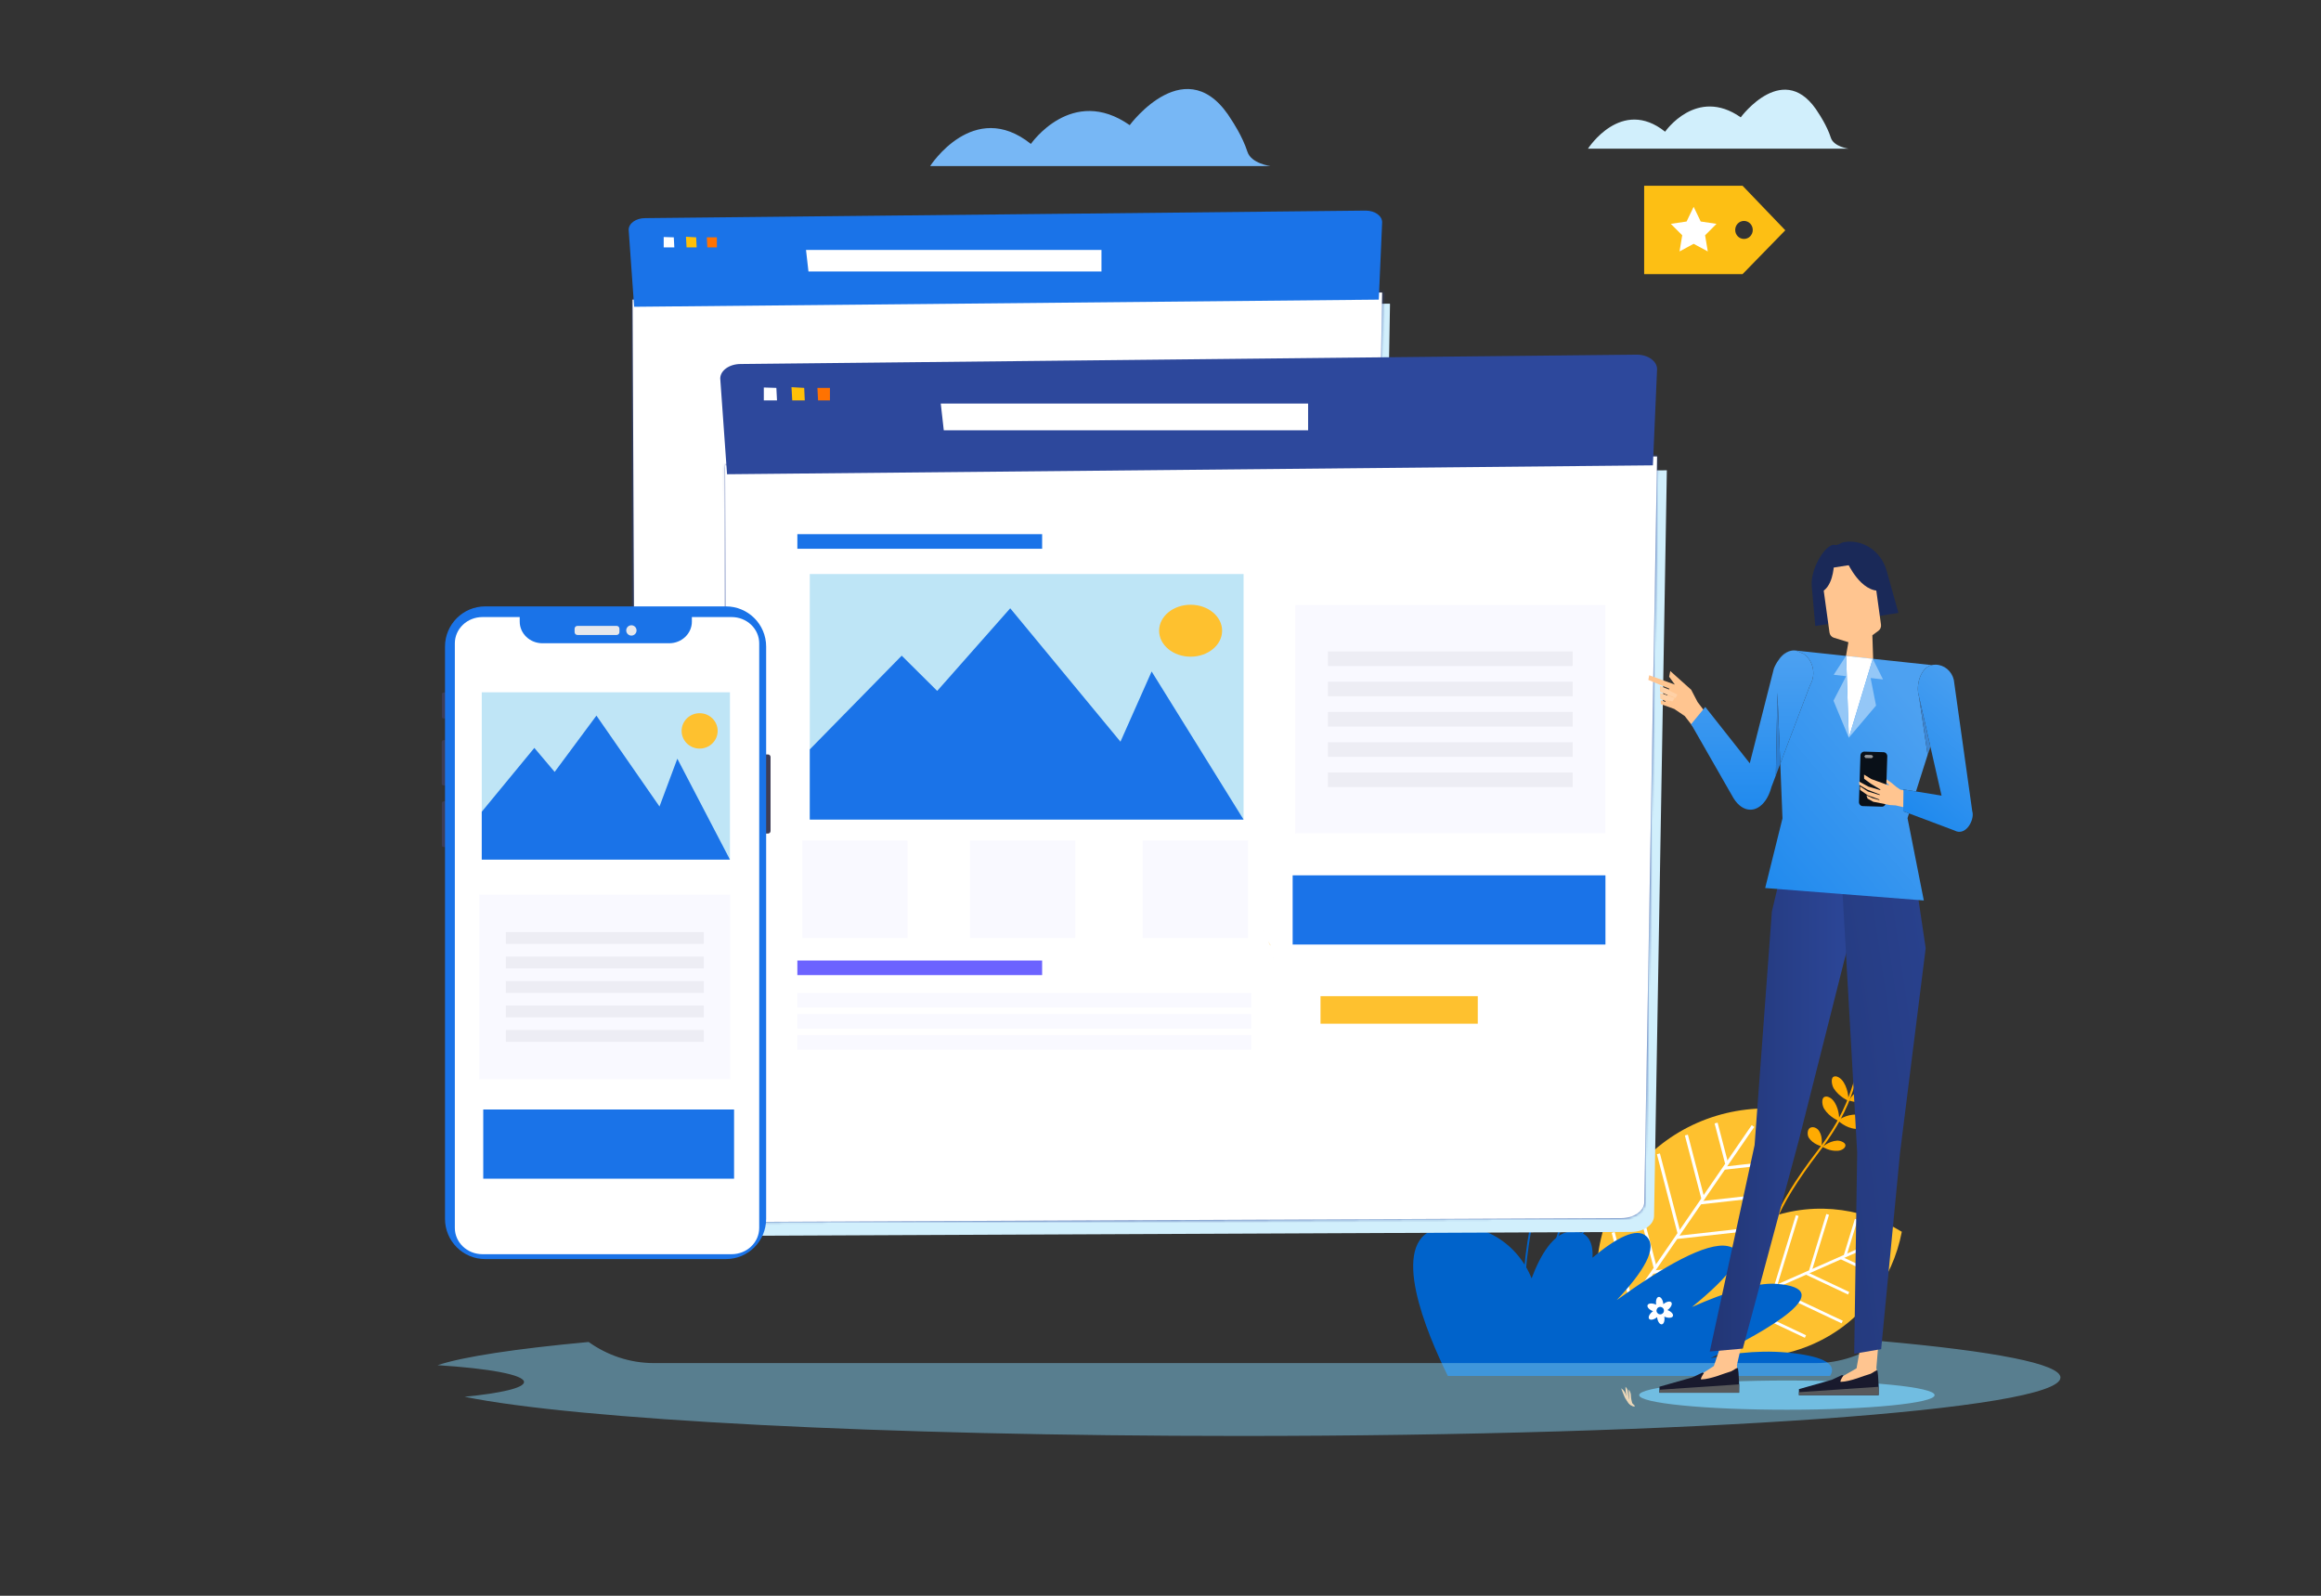 <svg xmlns="http://www.w3.org/2000/svg" xmlns:xlink="http://www.w3.org/1999/xlink" style="isolation:isolate" viewBox="0 0 800 550" width="800pt" height="550pt"><rect x="0" y="0" width="800" height="550" fill="#333333" stroke="none"/><clipPath id="_clipPath_TzgcIEflYM90VxCw77xysqLsMJttLbAG"><path d="M-1.315 14.011h8e2v550h-8e2z" transform="matrix(1,0,0,1,0,0)" fill="rgb(255,255,255)"/></clipPath><g clip-path="url(#_clipPath_TzgcIEflYM90VxCw77xysqLsMJttLbAG)"><g><g><g><path d="M639.353 372.851C639.353 372.851 638.027 368.781 639.536 365.032 640.086 363.674 642.175 361.791 643.584 362.362 644.998 362.929 645.442 365.118 644.643 367.091 643.134 370.842 639.353 372.851 639.353 372.851z" fill="rgb(255,171,1)"/><path d="M637.287 379.276C637.287 379.276 639.116 376.008 642.394 374.823 643.584 374.395 646.01 374.684 646.465 375.959 646.927 377.231 645.791 378.811 644.063 379.433 640.785 380.62 637.287 379.276 637.287 379.276z" fill="rgb(255,171,1)"/><path d="M633.47 386.166C633.47 386.166 636.471 383.928 639.95 384.184 641.211 384.279 643.299 385.534 643.199 386.883 643.104 388.232 641.418 389.21 639.589 389.075 636.11 388.819 633.47 386.166 633.47 386.166z" fill="rgb(255,171,1)"/><path d="M637.122 379.411C637.122 379.411 633.914 378.085 632.056 375.135 631.388 374.066 630.985 371.74 631.92 371.154 632.855 370.562 634.471 371.444 635.453 372.997 637.311 375.949 637.122 379.411 637.122 379.411z" fill="rgb(255,171,1)"/><path d="M633.914 386.399C633.914 386.399 630.612 385.137 628.76 382.187 628.08 381.117 627.725 378.765 628.713 378.14 629.707 377.517 631.364 378.372 632.346 379.927 634.204 382.877 633.914 386.399 633.914 386.399z" fill="rgb(255,171,1)"/><path d="M627.813 395.067C627.813 395.067 624.866 394.372 623.446 392.118 622.931 391.303 622.849 389.385 623.837 388.762 624.831 388.139 626.287 388.669 627.038 389.856 628.452 392.112 627.813 395.067 627.813 395.067z" fill="rgb(255,171,1)"/><path d="M628.18 395.272C628.18 395.272 630.34 393.345 633.163 393.134 634.186 393.057 636.009 393.708 636.08 394.677 636.151 395.642 634.914 396.525 633.423 396.637 630.606 396.85 628.18 395.272 628.18 395.272z" fill="rgb(255,171,1)"/><path d="M611.357 434.581C612.002 435.199 612.582 435.395 612.623 435.41L612.842 434.734 612.73 435.069 612.842 434.734C612.777 434.713 611.268 434.176 610.57 431.875 609.783 429.295 610.327 425.637 612.173 420.999 614.712 414.639 619.677 406.61 626.932 397.14 635.358 386.138 637.696 378.96 639.246 374.209 639.642 372.994 639.986 371.941 640.358 371.081L639.708 370.801C639.323 371.691 638.974 372.757 638.571 373.99 637.039 378.695 634.719 385.803 626.369 396.708 610.221 417.794 608.499 427.605 609.901 432.123 610.268 433.305 610.836 434.08 611.357 434.581z" fill="rgb(255,171,1)"/><path d="M606.35 421.075C589.852 428.364 578.958 443.138 575.816 459.754 590.219 468.619 608.475 470.518 624.973 463.228 641.477 455.937 652.365 441.161 655.513 424.544 641.11 415.681 622.854 413.785 606.35 421.075z" fill="rgb(254,193,47)"/><path d="M649.318 427.512 578.923 458.612 578.532 457.724 648.921 426.625" fill="rgb(255,255,255)"/><path d="M634.843 433.129 646.655 438.704 646.241 439.581 634.429 434.007" fill="rgb(255,255,255)"/><path d="M622.843 438.432 637.4 445.304 636.986 446.179 622.428 439.31" fill="rgb(255,255,255)"/><path d="M610.842 443.736 635.175 455.221 634.761 456.097 610.428 444.611" fill="rgb(255,255,255)"/><path d="M598.835 449.038 622.511 460.216 622.097 461.092 598.421 449.913" fill="rgb(255,255,255)"/><path d="M586.835 454.34 600.019 460.565 599.605 461.441 586.42 455.215" fill="rgb(255,255,255)"/><path d="M635.53 432.574 639.358 420.09 640.287 420.374 636.453 432.859" fill="rgb(255,255,255)"/><path d="M623.529 437.878 629.494 418.413 630.423 418.697 624.452 438.163" fill="rgb(255,255,255)"/><path d="M611.522 443.179 618.996 418.815 619.925 419.1 612.451 443.463" fill="rgb(255,255,255)"/><path d="M599.522 448.481 607.197 423.453 608.126 423.738 600.451 448.765" fill="rgb(255,255,255)"/><path d="M587.521 453.789 594.113 432.286 595.042 432.57 588.444 454.073" fill="rgb(255,255,255)"/><path d="M560.519 407.268C549.223 423.688 547.548 443.901 554.223 461.352 572.905 461.334 591.178 452.535 602.469 436.113 613.759 419.692 615.44 399.482 608.765 382.031 590.083 382.044 571.81 390.845 560.519 407.268z" fill="rgb(254,193,47)"/><path d="M604.658 388.415 556.484 458.47 555.602 457.867 603.77 387.808" fill="rgb(255,255,255)"/><path d="M594.302 402.087 608.641 400.484 608.759 401.549 594.421 403.152" fill="rgb(255,255,255)"/><path d="M586.089 414.031 603.765 412.057 603.883 413.122 586.207 415.097" fill="rgb(255,255,255)"/><path d="M577.875 425.975 607.422 422.674 607.54 423.74 577.994 427.04" fill="rgb(255,255,255)"/><path d="M569.662 437.924 598.403 434.713 598.522 435.778 569.78 438.99" fill="rgb(255,255,255)"/><path d="M561.448 449.866 577.449 448.079 577.568 449.144 561.567 450.931" fill="rgb(255,255,255)"/><path d="M594.628 401.169 590.989 387.206 592.024 386.936 595.663 400.899" fill="rgb(255,255,255)"/><path d="M586.414 413.115 580.745 391.345 581.781 391.075 587.45 412.845" fill="rgb(255,255,255)"/><path d="M578.195 425.06 571.1 397.81 572.135 397.539 579.236 424.79" fill="rgb(255,255,255)"/><path d="M569.987 437.004 562.691 409.014 563.733 408.744 571.023 436.734" fill="rgb(255,255,255)"/><path d="M561.768 448.949 555.507 424.906 556.549 424.635 562.803 448.683" fill="rgb(255,255,255)"/><path d="M630.772 474.246C632.92 470.944 630.251 468.139 620.055 466.648 608.931 465.021 598.297 466.127 589.551 468.145 610.179 458.151 634.228 444.114 612.274 442.493 605.427 441.984 594.894 445.298 583.183 450.476 596.249 439.847 603.439 431.109 595.521 429.486 588.172 427.977 573.189 436.623 557.241 448.103 566.33 438.482 571.591 430.09 567.508 426.13 564.176 422.897 557.075 426.607 548.897 433.479 549.264 427.436 546.726 423.787 540.926 424.519 535.476 425.208 531.062 432.203 527.908 440.595 522.683 427.58 508.871 419.621 494.941 423.573 478.573 428.213 491.722 459.411 499.042 474.246H630.772z" fill="rgb(0,99,203)"/><path d="M557.998 384.144 557.939 384.206C556.785 385.534 537.701 408.107 529.582 458.902L528.955 458.802C537.358 406.239 557.49 383.755 557.525 383.719L557.998 384.144v0z" fill="rgb(0,99,203)"/><path d="M535.885 395.564C535.885 395.565 535.849 395.657 535.772 395.841 534.636 398.601 525.493 421.658 525.493 448.132 525.493 449.984 525.541 451.854 525.636 453.73L524.996 453.766C524.902 451.872 524.86 449.99 524.86 448.132 524.86 419.739 535.293 395.336 535.305 395.314L535.885 395.565V395.564z" fill="rgb(0,99,203)"/><path d="M554.945 416.158 554.898 416.186C554.401 416.488 549.986 419.257 545.708 425.08 541.429 430.904 537.275 439.774 537.275 452.322 537.275 453.215 537.293 454.127 537.34 455.056L536.701 455.085C536.66 454.144 536.636 453.221 536.636 452.322 536.636 439.222 541.122 430.037 545.619 424.14 550.11 418.242 554.602 415.623 554.625 415.608L554.945 416.158z" fill="rgb(0,99,203)"/><path d="M560.04 379.565C564.561 381.927 567.449 385.326 566.49 387.156 565.531 388.987 561.093 388.557 556.578 386.194 552.057 383.833 549.17 380.434 550.128 378.602 551.087 376.773 555.525 377.202 560.04 379.565z" fill="rgb(0,99,203)"/><path d="M558.862 381.829C560.294 382.577 561.212 383.657 560.91 384.239 560.602 384.819 559.194 384.683 557.762 383.931 556.324 383.183 555.407 382.102 555.714 381.522 556.016 380.941 557.424 381.076 558.862 381.829z" fill="rgb(12,17,83)"/><path d="M536.547 393.621C538.429 394.603 539.63 396.019 539.228 396.781 538.832 397.542 536.985 397.364 535.104 396.381 533.222 395.396 532.02 393.982 532.417 393.221 532.819 392.458 534.666 392.637 536.547 393.621z" fill="rgb(0,99,203)"/><path d="M536.05 394.563C536.648 394.873 537.033 395.323 536.908 395.565 536.778 395.807 536.192 395.752 535.595 395.44 534.997 395.127 534.618 394.678 534.743 394.433 534.873 394.193 535.459 394.248 536.05 394.563z" fill="rgb(12,17,83)"/><path d="M556.146 414.408C558.158 416.265 559.176 418.43 558.424 419.246 557.673 420.06 555.43 419.214 553.424 417.358 551.412 415.502 550.394 413.336 551.146 412.521 551.897 411.706 554.134 412.551 556.146 414.408z" fill="rgb(0,99,203)"/><path d="M555.217 415.414C555.856 416.004 556.182 416.693 555.939 416.951 555.702 417.21 554.992 416.94 554.353 416.351 553.714 415.761 553.389 415.074 553.625 414.815 553.868 414.557 554.578 414.825 555.217 415.414z" fill="rgb(12,17,83)"/><path d="M572.443 452.996C573.141 452.89 573.627 452.233 573.52 451.529 573.414 450.831 572.757 450.345 572.058 450.452 571.354 450.558 570.875 451.215 570.976 451.919 571.088 452.618 571.739 453.103 572.443 452.996zM569.514 452.109C569.603 452.038 569.691 451.979 569.78 451.914L569.644 451.86C568.419 451.381 567.632 450.476 567.881 449.836 568.129 449.197 569.325 449.067 570.55 449.547 570.656 449.588 570.757 449.635 570.851 449.683L570.828 449.535C570.632 448.233 571.023 447.103 571.697 446.996 572.378 446.895 573.088 447.86 573.283 449.162 573.301 449.274 573.313 449.381 573.319 449.493L573.431 449.399C574.461 448.576 575.639 448.345 576.071 448.884 576.497 449.416 576.011 450.517 574.988 451.34 574.899 451.411 574.81 451.47 574.721 451.535L574.857 451.582C576.082 452.061 576.869 452.967 576.621 453.606 576.372 454.245 575.177 454.375 573.952 453.896 573.846 453.86 573.745 453.813 573.65 453.766L573.674 453.914C573.875 455.215 573.479 456.346 572.804 456.446 572.124 456.553 571.413 455.582 571.218 454.281 571.2 454.174 571.189 454.062 571.183 453.955L571.07 454.05C570.041 454.872 568.863 455.103 568.431 454.565 568.005 454.026 568.49 452.931 569.514 452.109z" fill="rgb(255,255,255)"/></g><path d="M547.347 51.236C547.347 51.236 558.796 33.318 573.927 45.391 573.927 45.391 584.728 29.758 599.996 40.437 599.996 40.437 615.235 19.767 627.006 39.305 627.006 39.305 629.723 43.326 631.056 47.477 632.054 50.582 637.146 51.237 637.146 51.237L547.347 51.236z" fill="rgb(209,239,252)"/><path d="M320.601 57.24C320.601 57.24 335.56 33.83 355.329 49.603 355.329 49.603 369.441 29.179 389.39 43.131 389.39 43.131 409.301 16.125 424.68 41.652 424.68 41.652 428.229 46.906 429.972 52.329 431.275 56.387 437.928 57.242 437.928 57.242L320.601 57.24z" fill="rgb(119,183,245)"/><g><path d="M469.212 315.776 228.027 316.83C224.522 316.83 221.678 314.817 221.678 312.33L220.741 107.104 479.106 104.643 475.561 311.28C475.561 313.767 472.722 315.776 469.212 315.776z" fill="rgb(209,239,252)"/><mask id="_mask_nMdXJSjQsfyykmhKlhYIeuBG4ctoTLm7" x="-200%" y="-200%" width="400%" height="400%"><path d="M-2e2-2e2h4e2v4e2H-2e2z" style="fill:#fff"/><path d="M466.503 311.943 225.317 312.997C221.812 312.997 218.968 310.984 218.968 308.497L218.031 103.271 476.396 100.81 472.851 307.447C472.851 309.934 470.012 311.943 466.503 311.943z" fill="#000" stroke="none"/></mask><path d="M466.503 311.943 225.317 312.997C221.812 312.997 218.968 310.984 218.968 308.497L218.031 103.271 476.396 100.81 472.851 307.447C472.851 309.934 470.012 311.943 466.503 311.943z" fill="rgb(255,255,255)" mask="url(#_mask_nMdXJSjQsfyykmhKlhYIeuBG4ctoTLm7)" vector-effect="non-scaling-stroke" stroke-width="2" stroke="rgb(45,72,156)" stroke-opacity="100" stroke-linejoin="miter" stroke-linecap="square" stroke-miterlimit="3"/><path d="M466.503 311.943 225.317 312.997C221.812 312.997 218.968 310.984 218.968 308.497L218.031 103.271 476.396 100.81 472.851 307.447C472.851 309.934 470.012 311.943 466.503 311.943z" fill="rgb(255,255,255)"/><path d="M475.238 103.271 218.572 105.736 216.686 79.203C216.686 76.985 219.211 75.181 222.321 75.181L470.761 72.587C473.876 72.587 476.396 74.387 476.396 76.608L475.238 103.271z" fill="rgb(26,115,232)"/><path d="M379.654 93.564H278.656L277.818 86.154H379.654V93.564z" fill="rgb(255,255,255)"/><path d="M232.421 85.276H228.765V81.691L232.242 81.801 232.421 85.276z" fill="rgb(255,255,255)"/><path d="M240.121 85.276H236.644L236.437 81.597 239.958 81.801 240.121 85.276z" fill="rgb(255,192,8)"/><path d="M247.096 85.276H243.802L243.622 81.801H247.096V85.276z" fill="rgb(255,114,1)"/></g><path d="M562.227 424.599 262.354 425.909C257.997 425.909 254.461 423.407 254.461 420.315L253.295 165.152 574.528 162.091 570.121 419.009C570.121 422.101 566.59 424.599 562.227 424.599z" fill="rgb(209,239,252)"/><mask id="_mask_Ps4naZwj8v2WE99L2igyIDDLfbTWWLBe" x="-200%" y="-200%" width="400%" height="400%"><path d="M-2e2-2e2h4e2v4e2H-2e2z" style="fill:#fff"/><path d="M558.858 419.834 258.985 421.144C254.627 421.144 251.092 418.642 251.092 415.55L249.926 160.386 571.159 157.326 566.751 414.244C566.751 417.336 563.221 419.834 558.858 419.834z" fill="#000" stroke="none"/></mask><path d="M558.858 419.834 258.985 421.144C254.627 421.144 251.092 418.642 251.092 415.55L249.926 160.386 571.159 157.326 566.751 414.244C566.751 417.336 563.221 419.834 558.858 419.834z" fill="rgb(255,255,255)" mask="url(#_mask_Ps4naZwj8v2WE99L2igyIDDLfbTWWLBe)" vector-effect="non-scaling-stroke" stroke-width="2" stroke="rgb(45,72,156)" stroke-opacity="100" stroke-linejoin="miter" stroke-linecap="square" stroke-miterlimit="3"/><path d="M558.858 419.834 258.985 421.144C254.627 421.144 251.092 418.642 251.092 415.55L249.926 160.386 571.159 157.326 566.751 414.244C566.751 417.336 563.221 419.834 558.858 419.834z" fill="rgb(255,255,255)"/><path d="M569.719 160.386 250.598 163.451 248.254 130.461C248.254 127.704 251.393 125.461 255.26 125.461L564.153 122.235C568.025 122.235 571.159 124.474 571.159 127.235L569.719 160.386z" fill="rgb(45,72,156)"/><path d="M450.877 148.317H325.303L324.26 139.104H450.877V148.317z" fill="rgb(255,255,255)"/><path d="M267.817 138.012H263.273V133.555L267.595 133.692 267.817 138.012z" fill="rgb(255,255,255)"/><path d="M277.391 138.012H273.068L272.811 133.438 277.189 133.692 277.391 138.012z" fill="rgb(255,192,8)"/><path d="M286.064 138.012H281.968L281.744 133.692H286.064V138.012z" fill="rgb(255,114,1)"/><path d="M436.016 322.202C436.171 322.576 436.379 322.985 436.581 323.392 436.379 322.985 436.171 322.576 436.016 322.202z" fill="rgb(254,227,161)"/><path d="M437.107 324.435C437.256 324.701 437.633 325.605 437.805 325.885L437.928 325.736C437.642 325.292 437.349 324.842 437.116 324.427L437.107 324.435z" fill="rgb(254,227,161)"/><path d="M437.034 324.301 437.004 324.248 437.031 324.307 437.034 324.301z" fill="rgb(254,227,161)"/><path d="M435.692 321.331 435.496 320.735 435.476 320.752 435.692 321.331z" fill="rgb(254,227,161)"/><path d="M438.971 331.432 438.799 329.935H438.802L438.971 331.432v0z" fill="rgb(123,156,186)"/><path d="M427.332 494.918C303.7 494.918 198.591 489.274 160.12 481.406 172.648 480.196 180.621 478.37 180.621 476.33 180.621 473.825 168.57 471.645 150.813 470.527 159.775 467.564 177.865 464.852 202.888 462.531 209.336 467.124 217.09 469.806 225.436 469.806H625.736C634.255 469.806 642.153 467.014 648.676 462.25 687.181 465.689 710.196 470.044 710.196 474.784 710.196 485.908 583.556 494.918 427.332 494.918z" fill="rgb(127,202,236)" fill-opacity=".5"/><path d="M637.146 197.129 636.376 198.644 633.137 198.62 633.056 196.811 637.146 197.129z" fill="rgb(255,209,166)"/><g><path d="M615.904 485.883C587.781 485.883 564.984 483.625 564.984 480.846 564.984 478.066 587.781 475.813 615.904 475.813 644.027 475.813 666.824 478.066 666.824 480.846 666.824 483.625 644.027 485.883 615.904 485.883z" fill="rgb(113,189,225)"/><path d="M600.713 461.609 593.576 462.33 590.727 470.822 582.66 476.008 583.739 478.341 598.561 478.085 598.942 473.276 598.67 470.52 600.713 461.609z" fill="rgb(255,197,144)"/><path d="M599.236 473.243 599.056 471.73C599.047 470.911 597.206 472.512 596.671 472.656 594.339 473.29 589.815 475.338 586.417 475.436 585.926 475.45 586.794 473.965 587.316 473.243L586.851 473.066 583.322 474.733 571.981 477.945 571.968 480.012H599.433L599.455 476.958 599.236 473.243z" fill="rgb(25,26,45)"/><path d="M571.968 480.012 571.972 478.993 599.455 477.14V478.15L599.433 480.012H571.968z" fill="rgb(88,89,91)"/><linearGradient id="_lgradient_0" x1="0" y1=".5" x2="1" y2=".5" gradientTransform="matrix(53.848,0,0,169.769,589.324,296.048)" gradientUnits="userSpaceOnUse"><stop offset="0" stop-opacity="1" style="stop-color:#223675"/><stop offset=".27%" stop-opacity="1" style="stop-color:#223675"/><stop offset="100%" stop-opacity="1" style="stop-color:#2d489c"/></linearGradient><path d="M615.036 296.048 610.726 314.158 604.773 394.676 589.324 465.817 600.713 464.807 620.055 392.879 643.172 301.392 615.036 296.048z" fill="url(#_lgradient_0)"/><path d="M647.543 461.944 641.51 462.619 639.915 471.609 630.743 476.842 631.826 479.174 646.648 478.923 647.025 474.109 646.754 471.358 647.543 461.944z" fill="rgb(255,197,144)"/><path d="M647.324 474.081 647.144 472.563C647.131 471.749 645.289 473.346 644.755 473.494 642.427 474.118 637.902 476.176 634.5 476.269 634.014 476.283 634.873 474.803 635.399 474.081L634.934 473.904 631.405 475.566 620.064 478.779 620.055 480.846H647.521L647.543 477.792 647.324 474.081z" fill="rgb(25,26,45)"/><path d="M620.055 480.846V479.831L647.543 477.973V478.983L647.521 480.846H620.055z" fill="rgb(88,89,91)"/><linearGradient id="_lgradient_1" x1="-1.147" y1=".73" x2="1.275" y2="-1.428" gradientTransform="matrix(29.018,0,0,176.594,634.724,289.982)" gradientUnits="userSpaceOnUse"><stop offset="0" stop-opacity="1" style="stop-color:#223675"/><stop offset=".27%" stop-opacity="1" style="stop-color:#223675"/><stop offset="100%" stop-opacity="1" style="stop-color:#2d489c"/></linearGradient><path d="M634.724 301.318 640.129 397.227 639.104 466.576 648.398 464.998 654.899 397.395 663.742 326.802 658.279 289.982 634.724 301.318z" fill="url(#_lgradient_1)"/><path d="M635.627 186.838v0C634.496 187.019 633.483 188.072 632.418 187.811 629.516 187.103 623.922 195.828 624.47 202.015L625.684 215.753 654.355 211.242 650.283 196.708C648.402 189.994 642.15 185.786 635.627 186.838z" fill="rgb(26,41,88)"/><path d="M585.106 241.936 582.914 237.728 575.707 231.275 575.317 233.249 577.29 235.954 568.452 232.742 568.149 234.343 575.378 237.351 575.299 237.63 572.187 236.499 572.27 238.421 574.734 239.511 574.655 239.771 572.296 238.91 572.384 240.889 574.094 241.657 574.019 241.908 572.402 241.312 572.467 242.686 577.088 244.348 580.692 246.787 586.229 253.901 591.13 249.897 585.106 241.936z" fill="rgb(255,197,144)"/><path d="M648.341 215.274 645.338 193.537 627.591 196.303 630.585 217.988C630.704 218.835 631.278 219.543 632.063 219.785L637.1 221.345 635.132 232.737 645.881 234.469 645.364 218.957 647.464 217.406C648.117 216.927 648.455 216.103 648.341 215.274z" fill="rgb(255,197,144)"/><linearGradient id="_lgradient_2" x1=".003" y1=".952" x2=".862" y2="-.136" gradientTransform="matrix(57.404,0,0,86.179,608.42,224.175)" gradientUnits="userSpaceOnUse"><stop offset="0" stop-opacity="1" style="stop-color:#208aee"/><stop offset="81.261%" stop-opacity="1" style="stop-color:#4da1f1"/><stop offset="100%" stop-opacity="1" style="stop-color:#4da1f1"/></linearGradient><path d="M663.097 310.354 608.42 306.071 614.387 282.058 613.628 263.212 623.808 236.345C626.364 231.987 624.514 227.108 621.511 225.269L620.252 224.762C619.595 224.357 618.915 224.18 618.24 224.18 618.227 224.18 618.214 224.18 618.205 224.18 618.262 224.175 618.324 224.175 618.381 224.175 618.56 224.175 618.736 224.185 618.911 224.208L665.824 229.236C661.988 230.079 660.191 236.229 661.458 240.172L665.346 257.244 661.458 240.172 664.417 260.167V260.158L660.401 272.789 656.092 272.09 655.991 279.586 657.999 280.345 657.486 281.965 663.097 310.354zM612.975 227.579C614.062 225.721 615.68 224.655 617.245 224.306 615.658 224.697 614.141 225.982 612.975 227.579z" fill-rule="evenodd" fill="url(#_lgradient_2)"/><path d="M645.495 227.062 637.253 254.269 636.328 226.07 645.495 227.062z" fill="rgb(255,255,255)"/><path d="M645.495 227.062 649.042 234.18 644.759 233.687 646.631 243.189 637.253 254.269 645.495 227.062z" fill="rgb(148,199,247)"/><path d="M636.324 226.005 632.041 232.569 636.32 233.058 631.962 241.503 637.253 254.269 636.324 226.005z" fill="rgb(148,199,247)"/><path d="M642.023 277.831 648.634 278.026C649.362 278.049 649.971 277.43 649.989 276.648L650.506 260.708C650.528 259.925 649.954 259.274 649.226 259.25L642.615 259.055C641.887 259.032 641.278 259.651 641.256 260.428L640.743 276.378C640.721 277.16 641.296 277.807 642.023 277.831z" fill="rgb(9,16,24)"/><path d="M643.027 261.262 645.149 261.313 645.666 260.782 645.171 260.228 643.049 260.167 642.527 260.703 643.027 261.262z" fill="rgb(147,149,152)"/><path d="M654.982 272.142 653.645 271.22 651.971 269.818 650.252 268.631 650.195 269.786 651.015 270.428 651.019 270.689 645.039 268.529 642.492 266.974 642.536 268.426 644.899 270.154 648.095 272.1 648.073 272.323 644.036 271.131 640.743 269.344 640.879 270.535 643.654 272.179 647.933 273.832 647.911 274.041 643.773 272.77 641.098 271.024 641.133 272.249 643.746 274.083 647.766 275.549 647.749 275.75 645.403 275.084 643.321 274.134 643.702 275.238 645.666 276.332 650.59 277.314 651.392 277.472 653.43 277.593 661.743 279.581 664.991 274.274 654.982 272.142z" fill="rgb(255,197,144)"/><linearGradient id="_lgradient_3" x1=".27" y1=".92" x2=".626" y2="-.118" gradientTransform="matrix(23.969,0,0,57.599,655.991,229.096)" gradientUnits="userSpaceOnUse"><stop offset="0" stop-opacity="1" style="stop-color:#208aee"/><stop offset="100%" stop-opacity="1" style="stop-color:#4da1f1"/></linearGradient><path d="M675.359 286.695C674.842 286.695 674.294 286.565 673.733 286.267L657.999 280.345 655.991 279.586 656.092 272.09 660.401 272.789 669.213 274.223 665.346 257.244 661.458 240.172C660.191 236.229 661.988 230.079 665.824 229.236 665.837 229.236 665.846 229.231 665.859 229.231 666.284 229.138 666.714 229.096 667.135 229.096 670.059 229.096 672.698 231.201 673.439 234.324L679.791 279.581C680.589 281.946 678.472 286.695 675.359 286.695z" fill="url(#_lgradient_3)"/><linearGradient id="_lgradient_4" x1=".5" y1="1" x2=".5" y2="-4440892098500626e-31" gradientTransform="matrix(42.115,0,0,54.889,582.901,224.18)" gradientUnits="userSpaceOnUse"><stop offset="0" stop-opacity="1" style="stop-color:#208aee"/><stop offset="100%" stop-opacity="1" style="stop-color:#4da1f1"/></linearGradient><path d="M603.313 279.069C601.252 279.069 599.148 277.775 597.482 275.065L582.901 249.585 587.776 243.659 603.111 263.077 611.414 230.432C611.791 229.45 612.331 228.463 612.975 227.579 614.141 225.982 615.658 224.697 617.245 224.306 617.565 224.227 617.885 224.185 618.205 224.18 618.214 224.18 618.227 224.18 618.24 224.18 618.915 224.18 619.595 224.357 620.252 224.762L621.511 225.269C624.514 227.108 626.364 231.987 623.808 236.345L613.628 263.212 610.573 271.271C609.205 276.35 606.303 279.069 603.313 279.069zM612.638 238.705 612.09 267.267 613.628 263.208 612.638 238.705z" fill-rule="evenodd" fill="url(#_lgradient_4)"/><path d="M576.444 241.731 572.384 240.889 572.31 238.887 577.255 240.577 576.444 241.731z" fill="rgb(255,209,166)"/><path d="M577.566 240.577 572.27 238.421 572.187 236.499 578.171 239.39 577.566 240.577z" fill="rgb(255,209,166)"/><linearGradient id="_lgradient_5" x1="-5.288" y1="1.413" x2="-5.288" y2="-.509" gradientTransform="matrix(1.538,0,0,28.562,612.09,238.705)" gradientUnits="userSpaceOnUse"><stop offset="0" stop-opacity="1" style="stop-color:#1f77d0"/><stop offset="100%" stop-opacity="1" style="stop-color:#4389d2"/></linearGradient><path d="M612.09 267.267 612.638 238.705 613.628 263.208 612.09 267.267z" fill="url(#_lgradient_5)"/><path d="M636.789 193.956C636.789 193.956 641.366 204.25 648.249 203.579L646.39 191.163 636.789 193.956z" fill="rgb(26,41,88)"/><path d="M632.076 195.153C632.076 195.153 631.747 202.732 627.346 204.203L625.483 196.051 632.076 195.153z" fill="rgb(26,41,88)"/><path d="M664.417 260.158 665.346 257.244 665.394 257.458 664.417 260.158z" fill="rgb(118,181,216)"/><linearGradient id="_lgradient_6" x1="-13.602" y1="3.302" x2="-3.607" y2="-9.348" gradientTransform="matrix(3.888,0,0,19.995,661.458,240.172)" gradientUnits="userSpaceOnUse"><stop offset="0" stop-opacity="1" style="stop-color:#1f77d0"/><stop offset="81.261%" stop-opacity="1" style="stop-color:#4389d2"/><stop offset="100%" stop-opacity="1" style="stop-color:#4389d2"/></linearGradient><path d="M664.417 260.167 661.458 240.172 665.346 257.244 664.417 260.158V260.167z" fill="url(#_lgradient_6)"/></g><path d="M562.773 483.984C562.773 483.984 562.4 484.481 561.994 484.214 561.329 483.767 560.457 482.412 560.175 481.916 559.851 481.362 558.779 478.503 558.779 478.503 558.779 478.503 559.77 479.062 560.203 480.208 560.841 481.885 562.773 483.984 562.773 483.984z" fill="rgb(233,214,184)"/><path d="M562.53 483.643C561.599 482.961 561.231 481.68 561.156 480.067 561.085 478.536 560.262 477.984 560.262 477.984 560.262 477.984 560.203 478.973 560.56 481.339 560.663 482.003 560.815 482.72 561.145 483.295 562.14 485.037 564.927 485.388 562.53 483.643z" fill="rgb(233,214,184)"/><path d="M562.99 484.783C562.99 484.783 561.685 483.493 561.529 482.586 561.42 481.956 561.394 478.901 561.394 478.901 561.394 478.901 562.129 479.767 562.146 480.99 562.167 482.784 562.99 484.783 562.99 484.783z" fill="rgb(233,214,184)"/><g><path d="M601.117 76.145C602.789 76.145 604.139 77.532 604.139 79.253 604.139 80.967 602.789 82.36 601.117 82.352 599.446 82.36 598.089 80.967 598.089 79.253 598.089 77.532 599.446 76.145 601.117 76.145zM600.624 94.48 615.353 79.367 600.624 64.017H566.705V79.253 94.488L600.624 94.48z" fill="rgb(253,191,20)"/><path d="M583.768 71.282 586.203 76.346 591.646 77.152 587.711 81.095 588.64 86.66 583.768 84.031 578.897 86.66 579.826 81.095 575.89 77.152 581.332 76.346 583.768 71.282z" fill="rgb(255,255,255)"/></g></g><g><path d="M263.179 260.028H264.707C265.198 260.028 265.597 260.426 265.597 260.917V286.407C265.597 286.898 265.198 287.297 264.707 287.297H263.179C262.688 287.297 262.289 286.898 262.289 286.407V260.917C262.289 260.426 262.688 260.028 263.179 260.028z" fill="rgb(63,61,86)"/><path d="M152.918 238.664H153.608C153.93 238.664 154.191 238.926 154.191 239.248V247.058C154.191 247.38 153.93 247.642 153.608 247.642H152.918C152.596 247.642 152.335 247.38 152.335 247.058V239.248C152.335 238.926 152.596 238.664 152.918 238.664z" fill="rgb(63,61,86)"/><path d="M152.925 255.1H153.702C154.065 255.1 154.36 255.395 154.36 255.758V270.068C154.36 270.431 154.065 270.726 153.702 270.726H152.925C152.562 270.726 152.267 270.431 152.267 270.068V255.758C152.267 255.395 152.562 255.1 152.925 255.1z" fill="rgb(63,61,86)"/><path d="M152.927 276.193H153.666C154.012 276.193 154.292 276.474 154.292 276.819V291.328C154.292 291.674 154.012 291.954 153.666 291.954H152.927C152.582 291.954 152.301 291.674 152.301 291.328V276.819C152.301 276.474 152.582 276.193 152.927 276.193z" fill="rgb(63,61,86)"/><path d="M167.24 208.997H250.22C257.867 208.997 264.075 215.205 264.075 222.851v197.25C264.075 427.747 257.867 433.955 250.22 433.955H167.24C159.594 433.955 153.386 427.747 153.386 420.101V222.851C153.386 215.205 159.594 208.997 167.24 208.997z" fill="rgb(26,115,232)"/><path d="M199.04 215.715H212.523C213.068 215.715 213.51 216.157 213.51 216.702V217.867C213.51 218.412 213.068 218.854 212.523 218.854H199.04C198.495 218.854 198.053 218.412 198.053 217.867V216.702C198.053 216.157 198.495 215.715 199.04 215.715z" fill="rgb(230,232,236)"/><circle vector-effect="non-scaling-stroke" cx="217.628" cy="217.285" r="1.78" fill="rgb(230,232,236)"/><path d="M261.685 221.731V423.223C261.684 428.222 257.428 432.274 252.178 432.273H166.282C161.033 432.274 156.777 428.222 156.775 423.223V221.731C156.775 219.33 157.777 217.027 159.56 215.329 161.343 213.631 163.761 212.677 166.282 212.678H179.136V214.25C179.137 218.367 182.641 221.704 186.964 221.705H230.647C234.97 221.705 238.475 218.367 238.475 214.25V212.678H252.178C254.7 212.677 257.118 213.631 258.901 215.329 260.684 217.027 261.685 219.33 261.685 221.731v0z" fill="rgb(255,255,255)"/></g><g><path d="M279.119 197.852h149.517v84.632H279.119z" transform="matrix(1,0,0,1,0,0)" fill="rgb(126,203,237)" fill-opacity=".498"/><path d="M428.636 282.484 396.945 231.438 386.199 255.63 348.203 209.652 323.037 238.133 310.801 225.985 279.119 258.283V282.484H428.636v0z" fill="rgb(26,115,232)"/><ellipse vector-effect="non-scaling-stroke" cx="410.379" cy="217.383" rx="10.856" ry="8.951" fill="rgb(254,193,47)"/></g><g><path d="M166.051 238.604h85.544v57.669H166.051z" transform="matrix(1,0,0,1,0,0)" fill="rgb(191,229,246)"/><path d="M251.595 296.273 233.464 261.49 227.315 277.974 205.576 246.644 191.178 266.052 184.178 257.774 166.051 279.782V296.273H251.595v0z" fill="rgb(26,115,232)"/><ellipse vector-effect="non-scaling-stroke" cx="241.149" cy="251.912" rx="6.211" ry="6.1" fill="rgb(254,193,47)"/></g><clipPath id="_clipPath_g4PZTJeZbeox2jiNoXeKjl6PX8WElgNp"><path d="M39.554 45.101h945.004v531.565H39.554z" transform="matrix(1,0,0,1,0,0)" fill="rgb(255,255,255)"/></clipPath><g clip-path="url(#_clipPath_g4PZTJeZbeox2jiNoXeKjl6PX8WElgNp)"><g><g><path d="M274.833 184.109h84.369v5.029H274.833z" transform="matrix(1,0,0,1,0,0)" fill="rgb(26,115,232)"/><path d="M274.833 331.056h84.369v5.029H274.833z" transform="matrix(1,0,0,1,0,0)" fill="rgb(108,99,255)"/><g style="opacity:.2"><g opacity=".2"><path d="M274.833 342.23h156.444v5.029H274.833z" transform="matrix(1,0,0,1,0,0)" fill="rgb(108,99,255)"/></g></g><g style="opacity:.2"><g opacity=".2"><path d="M274.833 349.498h156.444v5.029H274.833z" transform="matrix(1,0,0,1,0,0)" fill="rgb(108,99,255)"/></g></g><g style="opacity:.2"><g opacity=".2"><path d="M274.833 356.761h156.444v5.029H274.833z" transform="matrix(1,0,0,1,0,0)" fill="rgb(108,99,255)"/></g></g><g style="opacity:.2"><g opacity=".2"><path d="M276.51 289.71h36.317v33.524H276.51z" transform="matrix(1,0,0,1,0,0)" fill="rgb(108,99,255)"/></g></g><g style="opacity:.2"><g opacity=".2"><path d="M393.842 289.71h36.317v33.524H393.842z" transform="matrix(1,0,0,1,0,0)" fill="rgb(108,99,255)"/></g></g><g style="opacity:.2"><g opacity=".2"><path d="M334.338 289.71h36.317v33.524H334.338z" transform="matrix(1,0,0,1,0,0)" fill="rgb(108,99,255)"/></g></g><g style="opacity:.2"><g opacity=".2"><path d="M446.439 208.558h106.902v78.685H446.439z" transform="matrix(1,0,0,1,0,0)" fill="rgb(108,99,255)"/></g></g><path d="M457.703 224.527h84.369v5.029H457.703z" transform="matrix(1,0,0,1,0,0)" fill="rgb(237,237,244)"/><path d="M457.703 234.959h84.369v5.029H457.703z" transform="matrix(1,0,0,1,0,0)" fill="rgb(237,237,244)"/><g style="opacity:.2"><g opacity=".2"><path d="M165.235 308.344h86.45v63.632H165.235z" transform="matrix(1,0,0,1,0,0)" fill="rgb(108,99,255)"/></g></g><path d="M457.703 245.389h84.369v5.029H457.703z" transform="matrix(1,0,0,1,0,0)" fill="rgb(237,237,244)"/><path d="M174.344 321.258h68.228v4.067H174.344z" transform="matrix(1,0,0,1,0,0)" fill="rgb(237,237,244)"/><path d="M457.703 255.816h84.369v5.029H457.703z" transform="matrix(1,0,0,1,0,0)" fill="rgb(237,237,244)"/><path d="M174.344 329.695h68.228v4.067H174.344z" transform="matrix(1,0,0,1,0,0)" fill="rgb(237,237,244)"/><path d="M457.703 266.247h84.369v5.029H457.703z" transform="matrix(1,0,0,1,0,0)" fill="rgb(237,237,244)"/><path d="M174.344 338.13h68.228v4.067H174.344z" transform="matrix(1,0,0,1,0,0)" fill="rgb(237,237,244)"/><path d="M445.551 301.695h107.812v23.848H445.551z" transform="matrix(1,0,0,1,0,0)" fill="rgb(26,115,232)"/><path d="M166.567 382.409h86.451v23.848H166.567z" transform="matrix(1,0,0,1,0,0)" fill="rgb(26,115,232)"/><path d="M174.344 346.562h68.228v4.067H174.344z" transform="matrix(1,0,0,1,0,0)" fill="rgb(237,237,244)"/><path d="M455.155 343.341h54.203v9.492H455.155z" transform="matrix(1,0,0,1,0,0)" fill="rgb(254,193,47)"/><path d="M174.344 354.997h68.228v4.067H174.344z" transform="matrix(1,0,0,1,0,0)" fill="rgb(237,237,244)"/></g></g></g></g></g></svg>